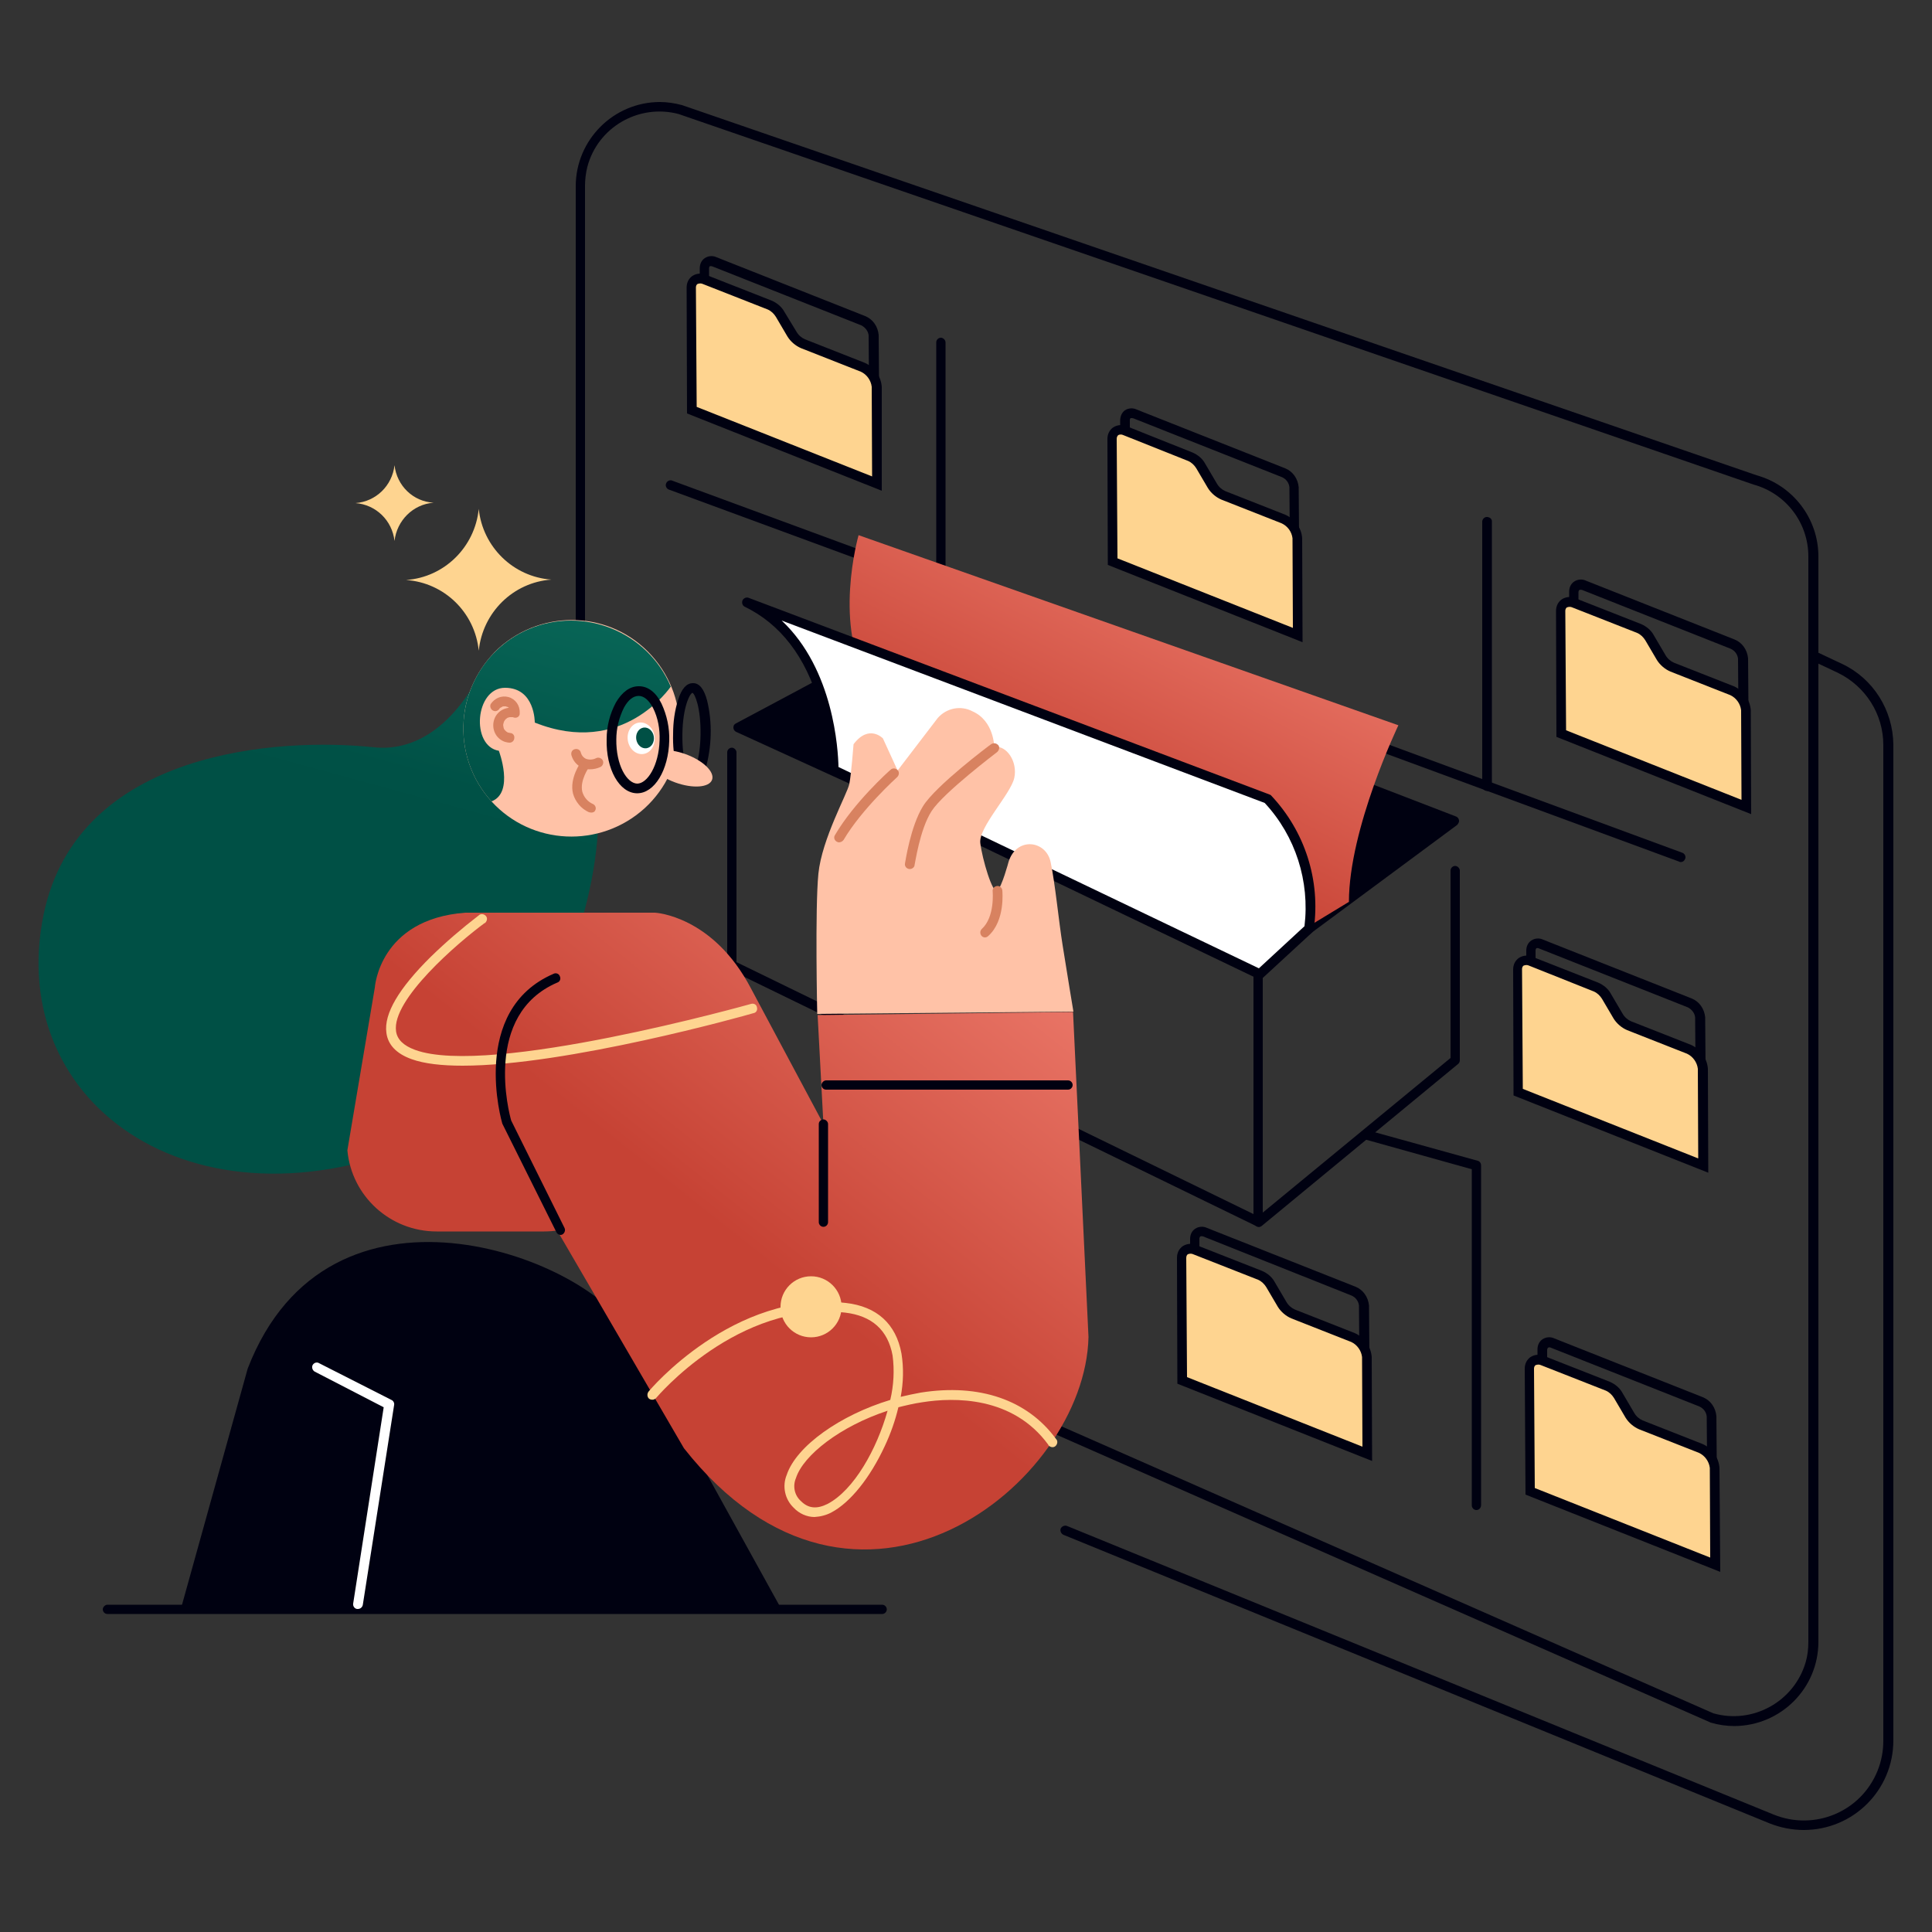 <svg transform="scale(1)" version="1.1" id="JI2bEgcjLB" xmlns="http://www.w3.org/2000/svg" xmlns:xlink="http://www.w3.org/1999/xlink" x="0px" y="0px" viewBox="0 0 500 500" xml:space="preserve" class="pbimage_pbimage__wrapper__image__0LEis false"><rect x="0" y="0" width="500" height="500" fill="#333333" stroke="none"/><title>Database 1</title><style type="text/css"> .st0{fill:#FED490;} .st1{fill:#000111;} .st2{fill:url(#SVGID_1_-JI2bEgcjLB);} .st3{fill:#FFFFFF;} .st4{fill:url(#SVGID_00000072240949186482032300000012972117723612664456_-JI2bEgcjLB);} .st5{fill:#FFC2A7;} .st6{fill:url(#SVGID_00000140722400095690598030000003526240359047030940_-JI2bEgcjLB);} .st7{fill:#D88260;} .st8{fill:#005045;} .st9{fill:url(#SVGID_00000101069246064486521050000006739947943872869808_-JI2bEgcjLB);} .st10{fill:url(#SVGID_00000138535905464202445510000002238458848921451187_-JI2bEgcjLB);}
 .st8{fill:#005045;}
 .st7{fill:#D88260;}
 .st5{fill:#FFC2A7;}
 .st3{fill:#FFFFFF;}
 .st1{fill:#000111;}
 .st0{fill:#FED490;}</style><g id="light"><path class="st0" d="M142.7,150c-9.9,0.7-17.8,8.5-18.8,18.4c-1-9.9-8.9-17.6-18.8-18.3c9.9-0.7,17.8-8.5,18.8-18.4
		C124.9,141.5,132.8,149.3,142.7,150z" fill="#FED490"></path><path class="st0" d="M112.2,130.1c-5.3,0.4-9.5,4.6-10.1,9.9c-0.6-5.3-4.8-9.4-10.1-9.8c5.3-0.4,9.5-4.5,10.1-9.8
		C102.7,125.7,106.9,129.8,112.2,130.1L112.2,130.1z" fill="#FED490"></path></g><g id="line"><path class="st1" d="M228.3,417.7H27.8c-0.7,0-1.2-0.6-1.2-1.2s0.6-1.2,1.2-1.2h200.5c0.7,0,1.2,0.6,1.2,1.2S229,417.7,228.3,417.7
		z"></path></g><g id="folder"><path class="st1" d="M448.9,446.7c-2.1,0-4.2-0.3-6.2-0.9l-0.2-0.1l-170-74.8c-0.6-0.3-1-1-0.7-1.6s1-1,1.6-0.7c0,0,0,0,0.1,0
		l169.9,74.8c10.2,2.9,20.9-3,23.9-13.2c0.5-1.7,0.7-3.5,0.7-5.3V144c0-8.7-5.8-16.3-14.2-18.6L175.6,29.5
		c-10.3-2.7-20.9,3.4-23.6,13.7c-0.4,1.6-0.6,3.3-0.6,4.9v112.6c0,0.7-0.6,1.2-1.2,1.2s-1.2-0.6-1.2-1.2V48.2
		c0-12,9.8-21.8,21.8-21.8c1.9,0,3.8,0.3,5.7,0.8L454.6,123c9.4,2.6,16,11.2,16,21v280.9C470.6,436.9,460.9,446.6,448.9,446.7
		L448.9,446.7z"></path><path class="st1" d="M243.5,151.9c-0.7,0-1.2-0.6-1.2-1.2V88.6c0-0.7,0.6-1.2,1.2-1.2s1.2,0.6,1.2,1.2v62.1
		C244.7,151.4,244.2,151.9,243.5,151.9z"></path><path class="st1" d="M384.9,204.7c-0.7,0-1.3-0.5-1.3-1.2c0,0,0,0,0,0v-68.6c0.1-0.7,0.7-1.2,1.4-1.1c0.6,0.1,1.1,0.5,1.1,1.1v68.6
		C386.2,204.2,385.6,204.7,384.9,204.7C384.9,204.7,384.9,204.7,384.9,204.7z"></path><path class="st1" d="M382.1,390.8c-0.7,0-1.2-0.6-1.2-1.2v-87l-27.2-7.6c-0.7-0.2-1.1-0.9-0.9-1.5c0.2-0.7,0.9-1.1,1.5-0.9
		c0,0,0,0,0,0l28.1,7.8c0.5,0.1,0.9,0.6,0.9,1.2v87.9C383.3,390.2,382.8,390.8,382.1,390.8z"></path><path class="st1" d="M435,223.1c-0.1,0-0.3,0-0.4-0.1l-261.5-96.3c-0.6-0.2-1-1-0.7-1.6c0.2-0.6,1-1,1.6-0.7l0,0l261.4,96.3
		c0.6,0.2,1,1,0.7,1.6C435.9,222.8,435.5,223.1,435,223.1L435,223.1z"></path><path class="st1" d="M335,140.3c-0.7,0-1.2-0.5-1.2-1.2c0,0,0,0,0,0l-0.1-13c-0.1-1.1-0.8-2.1-1.9-2.6l-38.4-15.2
		c-0.2-0.1-0.5-0.1-0.8-0.1c-0.1,0.1-0.2,0.3-0.2,0.5v2.9c0,0.7-0.6,1.3-1.2,1.3l0,0c-0.7,0-1.2-0.6-1.3-1.2v-2.9c0-1,0.4-2,1.2-2.6
		c0.9-0.6,2.1-0.7,3.1-0.2l38.4,15.2c2,0.8,3.3,2.7,3.5,4.9l0.1,13.1C336.2,139.8,335.7,140.3,335,140.3L335,140.3z"></path><path class="st0" d="M335.9,164.4l-47.9-19l-0.1-31.8c0-1.9,1.5-2.8,3.4-2.1l16.8,6.7c1.1,0.5,2.1,1.3,2.7,2.4l3,5.1
		c0.7,1.1,1.7,2,2.9,2.5l15.5,6.1c2.1,0.9,3.5,2.8,3.6,5.1L335.9,164.4z"></path><path class="st1" d="M337.1,166.2l-50.4-20l-0.1-32.6c0-1.2,0.5-2.3,1.5-3c1.1-0.7,2.5-0.8,3.7-0.2l16.8,6.7
		c1.4,0.6,2.6,1.6,3.3,2.9l3,5.1c0.5,0.9,1.3,1.6,2.2,2l15.5,6.1c2.5,1.1,4.3,3.5,4.4,6.2L337.1,166.2z M289.2,144.5l45.4,18
		l-0.1-23.2c-0.2-1.7-1.3-3.2-2.9-3.9l-15.5-6.1c-1.4-0.6-2.7-1.7-3.5-3l-3-5.1c-0.5-0.8-1.2-1.5-2.1-1.9l-16.8-6.7
		c-0.4-0.2-0.9-0.2-1.3,0c-0.3,0.3-0.4,0.6-0.4,1L289.2,144.5z"></path><path class="st1" d="M226.1,101.1c-0.7,0-1.2-0.6-1.2-1.2l-0.1-13.1c-0.1-1.1-0.9-2.1-1.9-2.6l-38.4-15.2c-0.4-0.2-0.7-0.1-0.8-0.1
		s-0.2,0.4-0.2,0.5v2.9c0,0.7-0.6,1.2-1.2,1.2l0,0c-0.7,0-1.2-0.5-1.2-1.2c0,0,0,0,0,0v-2.9c0-1,0.4-2,1.3-2.6
		c0.9-0.6,2.1-0.7,3.1-0.2l38.4,15.2c2,0.8,3.3,2.7,3.5,4.9l0.1,13.1C227.4,100.5,226.8,101,226.1,101.1L226.1,101.1z"></path><path class="st0" d="M227,125.1l-47.9-19l-0.1-31.8c0-1.9,1.5-2.8,3.4-2.1l16.8,6.7c1.1,0.5,2.1,1.3,2.7,2.4l3,5.1
		c0.7,1.1,1.7,2,2.9,2.5l15.5,6.1c2.1,0.9,3.5,2.8,3.6,5.1L227,125.1z"></path><path class="st1" d="M228.2,127l-50.4-20l-0.1-32.6c0-1.2,0.5-2.3,1.5-3c1.1-0.7,2.5-0.8,3.7-0.2l16.8,6.6c1.4,0.6,2.6,1.6,3.3,2.9
		l3.1,5.1c0.5,0.9,1.3,1.6,2.2,2l15.5,6.1c2.5,1.1,4.2,3.5,4.4,6.2L228.2,127z M180.3,105.3l45.4,18l-0.1-23.2
		c-0.2-1.7-1.3-3.2-2.8-3.9l-15.5-6.1c-1.4-0.6-2.7-1.7-3.5-3l-3-5.1c-0.5-0.8-1.2-1.5-2.1-1.9l-16.8-6.6c-0.4-0.2-0.9-0.2-1.4,0
		c-0.3,0.2-0.4,0.6-0.4,0.9L180.3,105.3z"></path><path class="st1" d="M451.1,184.8c-0.7,0-1.2-0.5-1.2-1.2c0,0,0,0,0,0l-0.1-13.1c-0.1-1.1-0.8-2.1-1.9-2.6l-38.4-15.2
		c-0.3-0.1-0.5-0.1-0.8,0c-0.1,0.1-0.2,0.4-0.2,0.5v2.8c0,0.7-0.6,1.2-1.2,1.3l0,0c-0.7,0-1.2-0.6-1.2-1.3c0,0,0,0,0,0v-2.9
		c0-1,0.4-2,1.3-2.6c0.9-0.6,2.1-0.7,3.1-0.2l38.4,15.2c2,0.8,3.3,2.7,3.5,4.9l0.1,13.1C452.4,184.2,451.9,184.8,451.1,184.8
		C451.2,184.8,451.2,184.8,451.1,184.8L451.1,184.8z"></path><path class="st0" d="M452,208.9l-47.9-19l-0.1-31.8c0-1.9,1.5-2.8,3.4-2.1l16.8,6.6c1.1,0.5,2.1,1.3,2.7,2.4l3,5.1
		c0.7,1.1,1.7,2,2.9,2.5l15.5,6.1c2.1,0.9,3.5,2.8,3.6,5.1L452,208.9z"></path><path class="st1" d="M453.2,210.7l-50.4-20l-0.1-32.6c0-1.2,0.5-2.3,1.5-3c1.1-0.7,2.5-0.8,3.7-0.2l16.8,6.6
		c1.4,0.6,2.6,1.6,3.3,2.9l3,5.1c0.5,0.9,1.3,1.6,2.2,2l15.5,6.1c2.5,1.1,4.2,3.5,4.4,6.2L453.2,210.7z M405.3,189l45.4,18
		l-0.1-23.2c-0.2-1.7-1.3-3.2-2.8-3.9l-15.5-6.1c-1.4-0.6-2.7-1.7-3.5-3l-3-5.1c-0.5-0.8-1.2-1.5-2.1-1.9l-16.8-6.6
		c-0.4-0.2-0.9-0.2-1.4,0c-0.3,0.2-0.4,0.6-0.4,0.9L405.3,189z"></path><path class="st1" d="M440,277.6c-0.7,0-1.2-0.5-1.2-1.2c0,0,0,0,0,0l-0.1-13.1c-0.1-1.1-0.9-2.1-1.9-2.6l-38.4-15.2
		c-0.2-0.1-0.5-0.2-0.8-0.1c-0.1,0.1-0.2,0.4-0.2,0.5v2.9c0,0.7-0.6,1.3-1.2,1.3l0,0c-0.7,0-1.2-0.6-1.2-1.2v-2.9c0-1,0.4-2,1.3-2.6
		c0.9-0.6,2.1-0.7,3.1-0.2l38.4,15.2c2,0.8,3.3,2.7,3.5,4.9l0.1,13.1C441.3,277,440.7,277.6,440,277.6
		C440,277.6,440,277.6,440,277.6L440,277.6z"></path><path class="st0" d="M440.8,301.7l-47.9-19l-0.1-31.8c0-1.9,1.5-2.8,3.4-2.1l16.8,6.6c1.1,0.5,2.1,1.3,2.7,2.4l3,5.1
		c0.7,1.1,1.7,2,2.9,2.5l15.5,6.1c2.1,0.9,3.5,2.8,3.6,5.1L440.8,301.7z"></path><path class="st1" d="M442.1,303.5l-50.4-20l-0.1-32.6c0-1.2,0.5-2.3,1.5-3c1.1-0.7,2.5-0.8,3.7-0.2l16.8,6.6
		c1.4,0.6,2.6,1.6,3.3,2.9l3,5.1c0.5,0.9,1.3,1.6,2.2,2l15.5,6.1c2.5,1.1,4.2,3.5,4.4,6.2L442.1,303.5z M394.1,281.8l45.4,18
		l-0.1-23.2c-0.2-1.7-1.3-3.2-2.8-3.9l-15.5-6.1c-1.4-0.6-2.7-1.7-3.5-3l-3-5.1c-0.5-0.8-1.2-1.5-2.1-1.9l-16.8-6.7
		c-0.4-0.2-0.9-0.2-1.4,0c-0.3,0.2-0.4,0.6-0.4,0.9L394.1,281.8z"></path><path class="st1" d="M443,380.9c-0.7,0-1.2-0.6-1.2-1.2l-0.1-13.1c-0.1-1.1-0.8-2.1-1.9-2.6l-38.4-15.2c-0.2-0.1-0.5-0.2-0.8,0
		c-0.1,0.1-0.2,0.4-0.2,0.5v2.9c0,0.7-0.5,1.2-1.2,1.2c0,0,0,0,0,0c-0.7,0-1.2-0.5-1.3-1.2c0,0,0,0,0-0.1v-2.9c0-1,0.4-2,1.3-2.6
		c0.9-0.6,2.1-0.7,3.1-0.2l38.4,15.2c2,0.8,3.3,2.7,3.5,4.9l0.1,13.1C444.3,380.3,443.8,380.8,443,380.9
		C443.1,380.9,443.1,380.9,443,380.9L443,380.9z"></path><path class="st0" d="M443.9,404.9l-47.9-19l-0.1-31.8c0-1.9,1.5-2.8,3.4-2.1l16.7,6.7c1.1,0.5,2.1,1.3,2.7,2.4l3,5.1
		c0.7,1.1,1.7,2,2.9,2.5l15.5,6.1c2.1,0.9,3.5,2.8,3.6,5.1L443.9,404.9z"></path><path class="st1" d="M445.2,406.8l-50.4-20l-0.2-32.6c0-1.2,0.5-2.3,1.5-3c1.1-0.7,2.5-0.8,3.7-0.2l16.8,6.6
		c1.4,0.6,2.6,1.6,3.3,2.9l3,5.1c0.5,0.9,1.3,1.6,2.2,2l15.5,6.1c2.5,1.1,4.2,3.5,4.4,6.2L445.2,406.8z M397.2,385.1l45.4,18
		l-0.1-23.2c-0.2-1.7-1.3-3.2-2.8-3.9l-15.5-6.1c-1.4-0.6-2.7-1.7-3.5-3l-3-5.1c-0.5-0.8-1.2-1.5-2.1-1.9l-16.8-6.6
		c-0.4-0.2-0.9-0.2-1.4,0c-0.3,0.2-0.4,0.6-0.4,0.9L397.2,385.1z"></path><path class="st1" d="M353,352.2c-0.7,0-1.2-0.5-1.2-1.2c0,0,0,0,0,0l-0.1-13.1c-0.1-1.1-0.8-2.1-1.9-2.6L311.4,320
		c-0.3-0.1-0.5-0.1-0.8,0c-0.1,0.1-0.2,0.4-0.2,0.5v2.9c0,0.7-0.6,1.2-1.2,1.3l0,0c-0.7,0-1.2-0.6-1.2-1.2v-2.9c0-1,0.4-2,1.3-2.6
		c0.9-0.6,2.1-0.7,3.1-0.2l38.4,15.2c2,0.8,3.3,2.7,3.5,4.9l0.1,13.1C354.3,351.6,353.7,352.2,353,352.2
		C353,352.2,353,352.2,353,352.2L353,352.2z"></path><path class="st0" d="M353.9,376.2l-47.9-19l-0.1-31.8c0-1.9,1.5-2.8,3.4-2.1L326,330c1.1,0.5,2.1,1.3,2.7,2.4l3,5.1
		c0.7,1.1,1.7,2,2.9,2.5l15.5,6.1c2.1,0.9,3.5,2.8,3.6,5.1L353.9,376.2z"></path><path class="st1" d="M355.1,378.1l-50.4-20l-0.1-32.6c0-1.2,0.5-2.3,1.5-3c1.1-0.7,2.5-0.8,3.7-0.2l16.8,6.6
		c1.4,0.6,2.6,1.6,3.3,2.9l3,5.1c0.5,0.9,1.3,1.6,2.2,2l15.5,6.1c2.5,1.1,4.2,3.5,4.4,6.2L355.1,378.1z M307.2,356.4l45.4,18
		l-0.1-23.2c-0.2-1.7-1.3-3.2-2.8-3.9l-15.5-6.1c-1.4-0.6-2.7-1.7-3.5-3l-3-5.1c-0.5-0.8-1.2-1.5-2.1-1.9l-16.8-6.6
		c-0.4-0.2-0.9-0.2-1.4,0c-0.3,0.2-0.4,0.6-0.4,1L307.2,356.4z"></path><path class="st1" d="M325.8,317.5c-0.2,0-0.4,0-0.5-0.1L188.9,251c-0.4-0.2-0.7-0.7-0.7-1.1v-55.2c0-0.7,0.6-1.2,1.2-1.2
		s1.2,0.6,1.2,1.2V249l133.8,65.2v-64.3c0-0.7,0.6-1.2,1.2-1.2s1.2,0.6,1.2,1.2v66.4c0,0.4-0.2,0.8-0.6,1.1
		C326.3,317.4,326,317.5,325.8,317.5z"></path><polygon class="st1" points="242.4,160.9 191,188.2 325.8,249.9 376.3,212.4 	"></polygon><path class="st1" d="M325.8,251.1c-0.2,0-0.4,0-0.5-0.1l-134.8-61.6c-0.4-0.2-0.7-0.6-0.7-1.1c0-0.5,0.2-0.9,0.7-1.1l51.3-27.4
		c0.3-0.2,0.7-0.2,1-0.1l134,51.6c0.6,0.2,1,1,0.7,1.6c-0.1,0.2-0.2,0.4-0.4,0.6l-50.5,37.4C326.3,251,326,251.1,325.8,251.1z
		 M193.9,188.1l131.8,60.3l48.1-35.6l-131.3-50.5L193.9,188.1z"></path><path class="st1" d="M325.8,317.5c-0.7,0-1.3-0.5-1.3-1.2c0-0.4,0.2-0.7,0.5-1l50.4-41.5v-48.5c0-0.7,0.6-1.2,1.2-1.2
		s1.2,0.6,1.2,1.2v49.1c0,0.4-0.2,0.8-0.5,1l-50.8,41.9C326.4,317.4,326.1,317.5,325.8,317.5z"></path><linearGradient id="SVGID_1_-JI2bEgcjLB" gradientUnits="userSpaceOnUse" x1="316.888" y1="378.191" x2="271.558" y2="288.161" gradientTransform="matrix(1 0 0 -1 0 502)"><stop offset="0" style="stop-color: rgb(243, 131, 116);"></stop><stop offset="1" style="stop-color: rgb(198, 66, 52);"></stop></linearGradient><path class="st2" d="M225.3,177.4c-10-14.8-3.1-38.9-3.1-38.9l139.7,49.2c0,0-12.8,26.7-12.8,45.7l-19.6,11.9
		C329.5,245.3,242.6,203.2,225.3,177.4z"></path><path class="st3" d="M215.7,199.3c0,0,0.8-32-22.5-43.4L328,206.7c8.5,9,12.5,21.4,10.8,33.6L326,252.1L215.7,199.3z"></path><path class="st1" d="M326,253.4c-0.2,0-0.4,0-0.5-0.1l-110.3-52.9c-0.4-0.2-0.7-0.7-0.7-1.2c0-5.8-0.9-11.5-2.5-17.1
		c-3.5-12.1-10-20.6-19.3-25.1c-0.6-0.3-0.8-1.1-0.5-1.7c0.3-0.5,0.9-0.8,1.5-0.6l134.8,50.9c0.2,0.1,0.3,0.1,0.4,0.2
		c8.8,9.3,12.9,22,11.1,34.7c0,0.3-0.2,0.6-0.4,0.8L326.9,253C326.6,253.2,326.3,253.4,326,253.4z M217,198.5l108.8,52.1l11.8-10.9
		c1.4-11.6-2.3-23.3-10.3-31.9l-125-47.2C215.8,173.3,216.9,194.1,217,198.5z"></path><path class="st1" d="M466.8,473.6c-3,0-6-0.6-8.8-1.7l-182.8-74.7c-0.6-0.3-0.9-1-0.7-1.6c0,0,0,0,0,0c0.3-0.6,1-0.9,1.6-0.7
		c0,0,0,0,0,0L459,469.6c10.6,4.3,22.6-0.7,26.9-11.3c1-2.5,1.5-5.1,1.5-7.8V192.8c0-8-4.6-15.2-11.8-18.7l-6.8-3.2
		c-0.6-0.3-0.9-1-0.6-1.7c0.3-0.6,1-0.9,1.7-0.6l6.8,3.2c8.1,3.8,13.2,12,13.3,20.9v257.7C490,463.3,479.6,473.6,466.8,473.6z"></path></g><g id="character"><path class="st1" d="M46.8,416.4h155.4l-40-72.4c-10.8-18.6-77.1-44.2-98.1,10.2L46.8,416.4z"></path><linearGradient id="SVGID_00000169542574926789575020000008725726408730216382_-JI2bEgcjLB" gradientUnits="userSpaceOnUse" x1="109.226" y1="368.418" x2="87.346" y2="288.198" gradientTransform="matrix(1 0 0 -1 0 502)"><stop offset="0" style="stop-color: rgb(10, 107, 91);"></stop><stop offset="0.78" style="stop-color: rgb(0, 81, 70);"></stop><stop offset="0.91" style="stop-color: rgb(0, 80, 69);"></stop></linearGradient><path d="M124.6,173.4c0,0-9.2,21.9-27.8,20
		c-24.5-2.6-76.6,0.6-85.5,43.2C1,286.5,52,321.9,113.1,293.8C148.4,277.5,180.5,174.7,124.6,173.4z" style="fill: url(&quot;#SVGID_00000169542574926789575020000008725726408730216382_-JI2bEgcjLB&quot;);"></path><path class="st5" d="M120,186.4c-0.6,7.7,2,15.3,7.2,21l0,0c10.4,11.4,28.1,12.2,39.6,1.8c11.4-10.4,12.2-28.1,1.8-39.6
		s-28.1-12.2-39.6-1.8C123.8,172.7,120.5,179.3,120,186.4L120,186.4z"></path><path class="st1" d="M178.7,203.3L178.7,203.3c-1.6,0-2.8-1.5-3.6-4.5c-0.7-2.9-1-5.9-0.9-8.9l0,0c0-3,0.4-6,1.3-8.8
		c0.9-2.9,2.2-4.3,3.8-4.3h0.1c1.6,0,2.8,1.5,3.6,4.5c1.4,5.8,1.2,11.9-0.4,17.7C181.6,201.8,180.3,203.3,178.7,203.3z M176.6,190
		L176.6,190c-0.1,7,1.5,10.6,2.2,10.8c0.6-0.2,2.4-3.7,2.5-10.7s-1.5-10.6-2.1-10.8C178.5,179.5,176.7,183,176.6,190z"></path><ellipse class="st5" transform="matrix(0.34 -0.94 0.94 0.34 -70.675 296.879)" cx="176.2" cy="198.8" rx="3.9" ry="8.7"></ellipse><linearGradient id="SVGID_00000159460558059060933870000006985852228091530136_-JI2bEgcjLB" gradientUnits="userSpaceOnUse" x1="156.272" y1="355.585" x2="134.392" y2="275.365" gradientTransform="matrix(1 0 0 -1 0 502)"><stop offset="0" style="stop-color: rgb(10, 107, 91);"></stop><stop offset="0.78" style="stop-color: rgb(0, 81, 70);"></stop><stop offset="0.91" style="stop-color: rgb(0, 80, 69);"></stop></linearGradient><path d="M120,186.4c-0.6,7.7,2,15.3,7.2,21l0,0
		c6-2.3,1.9-13.1,1.9-13.1c-7.3-1.2-6.2-16.3,1.6-16.3s7.7,9,7.7,9c22.8,9.1,35-9.1,35.2-9.3c-6-14.2-22.5-20.9-36.7-14.9
		C127.4,166.8,120.8,175.9,120,186.4L120,186.4z" style="fill: url(&quot;#SVGID_00000159460558059060933870000006985852228091530136_-JI2bEgcjLB&quot;);"></path><path class="st7" d="M132,189.7C132.1,189.7,132,189.7,132,189.7l-0.4-0.1c-0.2-0.1,0.1,0.1-0.1,0l-0.2-0.1
		c-0.1-0.1-0.2-0.1-0.3-0.2l-0.2-0.2c0,0-0.1-0.1-0.1-0.1c-0.2-0.2-0.4-0.5-0.4-0.9c-0.1-0.3-0.1-0.6,0-0.9c0.1-0.6,0.5-1.1,1-1.4
		c0.1-0.1,0.2-0.1,0.3-0.1l0.3-0.1h0.1c0.2,0,0.4,0,0.6,0c-0.2,0,0.1,0,0.1,0c0.1,0,0.2,0.1,0.3,0.1c0.7,0.2,1.4-0.2,1.5-0.9
		c0-0.1,0-0.2,0-0.3c0.1-1.9-1.1-3.6-2.9-4.1c-1.8-0.5-3.6,0.3-4.6,1.8c-0.3,0.6,0,1.4,0.6,1.7c0.6,0.3,1.2,0.1,1.6-0.4
		c0.1-0.2,0.2-0.3,0.4-0.4c-0.1,0.1,0.2-0.1,0.2-0.1s0.4-0.2,0.2-0.1c0.1-0.1,0.2-0.1,0.4-0.1h0.1h0.4l0.2,0.1
		c0.2,0,0.3,0.1,0.5,0.2c-0.1-0.1,0.1,0.1,0.1,0.1c0.2,0.2,0-0.1,0.1,0.2c0.1,0.1,0.1,0.2,0.2,0.4c-0.1-0.2,0.1,0.2,0.1,0.2
		c0,0.1,0,0.2,0,0.2c0-0.1,0,0.3,0,0.4l1.6-1.2c-2.4-0.8-5,0.4-5.8,2.8c-0.8,2.4,0.4,5,2.8,5.8c0.4,0.1,0.8,0.2,1.2,0.2
		c0.7,0,1.2-0.6,1.2-1.2C133.2,190.3,132.7,189.7,132,189.7L132,189.7z"></path><ellipse class="st3" transform="matrix(0.991 -0.134 0.134 0.991 -24.078 23.919)" cx="165.9" cy="191.1" rx="3.5" ry="4.1"></ellipse><ellipse class="st8" transform="matrix(0.991 -0.134 0.134 0.991 -24.057 24.058)" cx="166.9" cy="191" rx="2.3" ry="2.7"></ellipse><path class="st7" d="M153,210.3c-0.2,0-0.4-0.1-0.6-0.1c-2-0.9-3.5-2.7-4.1-4.8c-1-4,2-8.1,2.1-8.3c0.5-0.5,1.3-0.5,1.8,0
		c0.4,0.4,0.5,1,0.2,1.5l0,0c0,0-2.4,3.4-1.7,6.3c0.4,1.4,1.4,2.6,2.8,3.2c0.6,0.3,0.9,1.1,0.5,1.7
		C153.9,210.1,153.5,210.3,153,210.3z"></path><path class="st7" d="M152.6,199.1c-0.7,0-1.3-0.1-1.9-0.4c-1.4-0.6-2.4-1.8-2.8-3.2c-0.2-0.7,0.1-1.4,0.8-1.6
		c0.7-0.2,1.4,0.1,1.6,0.8c0.2,0.8,0.7,1.4,1.4,1.7c0.9,0.3,1.8,0.2,2.6-0.2c0.6-0.3,1.4,0,1.7,0.6c0.3,0.6,0,1.4-0.6,1.7
		C154.5,198.9,153.6,199.1,152.6,199.1z"></path><path class="st1" d="M164.9,205.3h-0.1c-4.5-0.1-8-6.2-7.8-14c0-3.3,0.8-6.5,2.4-9.5c1.6-2.7,3.6-4.2,5.9-4.2h0.1
		c2.3,0,4.4,1.6,5.8,4.5c1.4,3,2.1,6.3,2,9.6C173,199.3,169.4,205.3,164.9,205.3z M158.2,191.3h1.3c-0.1,6.7,2.7,11.4,5.4,11.5l0,0
		c2.6,0,5.6-4.6,5.8-11.2c0.1-2.9-0.4-5.8-1.7-8.4c-1-1.9-2.3-3.1-3.7-3.1s-2.7,1-3.8,3c-1.3,2.6-2,5.4-2,8.3L158.2,191.3z"></path><linearGradient id="SVGID_00000026130137190774946700000016099634906332037792_-JI2bEgcjLB" gradientUnits="userSpaceOnUse" x1="280.968" y1="276.173" x2="199.828" y2="173.863" gradientTransform="matrix(1 0 0 -1 0 502)"><stop offset="0" style="stop-color: rgb(243, 131, 116);"></stop><stop offset="1" style="stop-color: rgb(198, 66, 52);"></stop></linearGradient><path d="M164.4,236.2h5.1c0,0,15,0.7,24.9,19.7
		l18.7,35l-1.5-28.2l66.1-0.8l4,84.1c-0.8,38.1-60,85.5-104.7,28.8l-40.7-69.9L164.4,236.2z" style="fill: url(&quot;#SVGID_00000026130137190774946700000016099634906332037792_-JI2bEgcjLB&quot;);"></path><linearGradient id="SVGID_00000103955581333883162390000013217182939714555828_-JI2bEgcjLB" gradientUnits="userSpaceOnUse" x1="213.555" y1="329.638" x2="132.415" y2="227.328" gradientTransform="matrix(1 0 0 -1 0 502)"><stop offset="0" style="stop-color: rgb(243, 131, 116);"></stop><stop offset="1" style="stop-color: rgb(198, 66, 52);"></stop></linearGradient><path d="M140.8,318.7H113c-12,0-22-9.1-23.1-21
		l7.1-42.1c0,0,1.1-17.7,23.4-19.4h44c0,0,14.9,4.1,13.1,21.2l-14.6,45.2C159.8,312.2,150.9,318.7,140.8,318.7z" style="fill: url(&quot;#SVGID_00000103955581333883162390000013217182939714555828_-JI2bEgcjLB&quot;);"></path><path class="st0" d="M119.7,275.8c-5.3,0-9.9-0.5-13.2-1.7c-3.9-1.4-6.1-3.7-6.5-6.8c-0.7-4.9,3.2-11.5,11.5-19.7
		c3.9-3.8,8.1-7.4,12.4-10.7c0.5-0.5,1.3-0.4,1.8,0.1s0.4,1.3-0.1,1.8c-0.1,0.1-0.1,0.1-0.2,0.1c-6.8,5-24.1,19.8-22.9,28
		c0.3,2.1,1.9,3.7,4.9,4.8c19.2,7.1,86.3-11.7,87-11.9c0.7-0.2,1.4,0.2,1.5,0.9c0.2,0.7-0.2,1.4-0.9,1.5l0,0
		C192.7,262.9,146.6,275.8,119.7,275.8z"></path><path class="st0" d="M210.8,392.6c-2,0-4-0.9-5.4-2.4c-2.3-2.2-3-5.6-1.8-8.5c2.5-7.5,13.9-15.5,26.8-19.4
		c0.9-3.8,1.1-7.7,0.6-11.5c-1.2-6.6-5.4-10.3-12.3-11.1c-27.8-3.1-48.7,21.9-48.9,22.1c-0.4,0.5-1.2,0.6-1.8,0.2
		c-0.5-0.4-0.6-1.2-0.2-1.8l0,0c0.2-0.3,22-26.3,51.1-23c8,0.9,13,5.4,14.4,13.1c0.6,3.7,0.5,7.5-0.2,11.2c1.7-0.4,3.5-0.8,5.2-1.1
		c15.2-2.4,27.6,1.9,35,12c0.5,0.5,0.4,1.3-0.1,1.8c-0.5,0.5-1.3,0.4-1.8-0.1c-0.1-0.1-0.1-0.1-0.1-0.2c-9.2-12.6-24.4-12.3-32.6-11
		c-2.1,0.3-4.2,0.8-6.2,1.3c-0.8,3.4-2,6.8-3.5,10c-3.8,8.2-8.9,14.6-13.8,17.2C213.9,392.1,212.4,392.5,210.8,392.6z M229.7,365.1
		c-12.2,4-21.8,11.5-23.7,17.4c-0.9,2.1-0.4,4.5,1.3,6c1.9,1.9,4.1,2.1,6.9,0.7C221,385.6,226.9,375.1,229.7,365.1L229.7,365.1z"></path><circle class="st0" cx="209.9" cy="338.2" r="7.9"></circle><path class="st1" d="M145.1,319.6c-0.5,0-0.9-0.3-1.1-0.7L130.1,291c0-0.1-0.1-0.1-0.1-0.2c-0.1-0.3-8.6-29.4,13.3-38.8
		c0.6-0.3,1.4,0,1.6,0.7c0.3,0.6,0,1.4-0.7,1.6c0,0,0,0,0,0c-19.3,8.3-12.4,34-11.9,35.7l13.8,27.8c0.3,0.6,0,1.4-0.6,1.7
		C145.4,319.5,145.3,319.6,145.1,319.6z"></path><path class="st1" d="M213.1,317.5c-0.7,0-1.2-0.6-1.2-1.2v-25.4c0-0.7,0.6-1.2,1.2-1.2s1.2,0.6,1.2,1.2v25.4
		C214.3,316.9,213.8,317.5,213.1,317.5z"></path><path class="st1" d="M276.4,282h-62.6c-0.7,0-1.2-0.6-1.2-1.2s0.6-1.2,1.2-1.2h62.6c0.7,0,1.2,0.6,1.2,1.2S277.1,282,276.4,282z"></path><path class="st3" d="M92.6,416.4h-0.2c-0.7-0.1-1.1-0.8-1-1.4l7.9-50.8L81.5,355c-0.6-0.3-0.9-1.1-0.6-1.7c0.3-0.6,1.1-0.9,1.7-0.5
		l18.7,9.5c0.5,0.2,0.8,0.8,0.7,1.3l-8.1,51.7C93.8,415.9,93.3,416.4,92.6,416.4z"></path><path class="st5" d="M277.8,261.8c0,0-1.7-10.2-2.8-17.2c-1-6.2-1.9-15.8-3.1-21.5s-8.9-6.6-10.9,0c0,0-1.7,6.4-2.9,7.4
		s-3.9-8.2-4.4-12.3s7.9-12.7,8.8-16.9s-2-8.5-5.2-8c0,0,0-6.7-5.6-9.2c-3-1.6-6.7-0.9-9,1.7l-10.4,13.6l-3.8-8.3
		c0,0-3.6-3.8-7.6,1.5c0,0-0.6,7.8-1.1,10.3s-7.1,14.2-8,23.2s-0.3,36.3-0.3,36.3L277.8,261.8z"></path><path class="st7" d="M217.1,218c-0.2,0-0.4-0.1-0.6-0.2c-0.6-0.4-0.8-1.1-0.4-1.7c4.9-8.4,14-16.6,14.4-16.9
		c0.5-0.5,1.3-0.4,1.8,0.1c0.5,0.5,0.4,1.3-0.1,1.8c-0.1,0.1-9.2,8.3-13.9,16.3C218,217.8,217.5,218,217.1,218z"></path><path class="st7" d="M235.5,224.9h-0.2c-0.7-0.1-1.2-0.7-1.1-1.4c0,0,0,0,0,0c0.1-0.4,1.4-9.6,4.7-14.9s17-15.6,17.6-16
		c0.6-0.4,1.3-0.3,1.8,0.2s0.3,1.3-0.2,1.8l0,0c-0.1,0.1-13.9,10.5-17,15.3s-4.3,13.8-4.4,13.9C236.7,224.4,236.1,224.9,235.5,224.9
		z"></path><path class="st7" d="M254.9,242.6c-0.7,0-1.2-0.6-1.2-1.3c0-0.4,0.2-0.7,0.4-0.9c3.4-3.1,2.8-9.6,2.8-9.7c-0.1-0.7,0.4-1.3,1.1-1.4
		s1.3,0.4,1.4,1.1c0,0.3,0.8,7.8-3.6,11.8C255.5,242.5,255.2,242.6,254.9,242.6z"></path></g></svg>